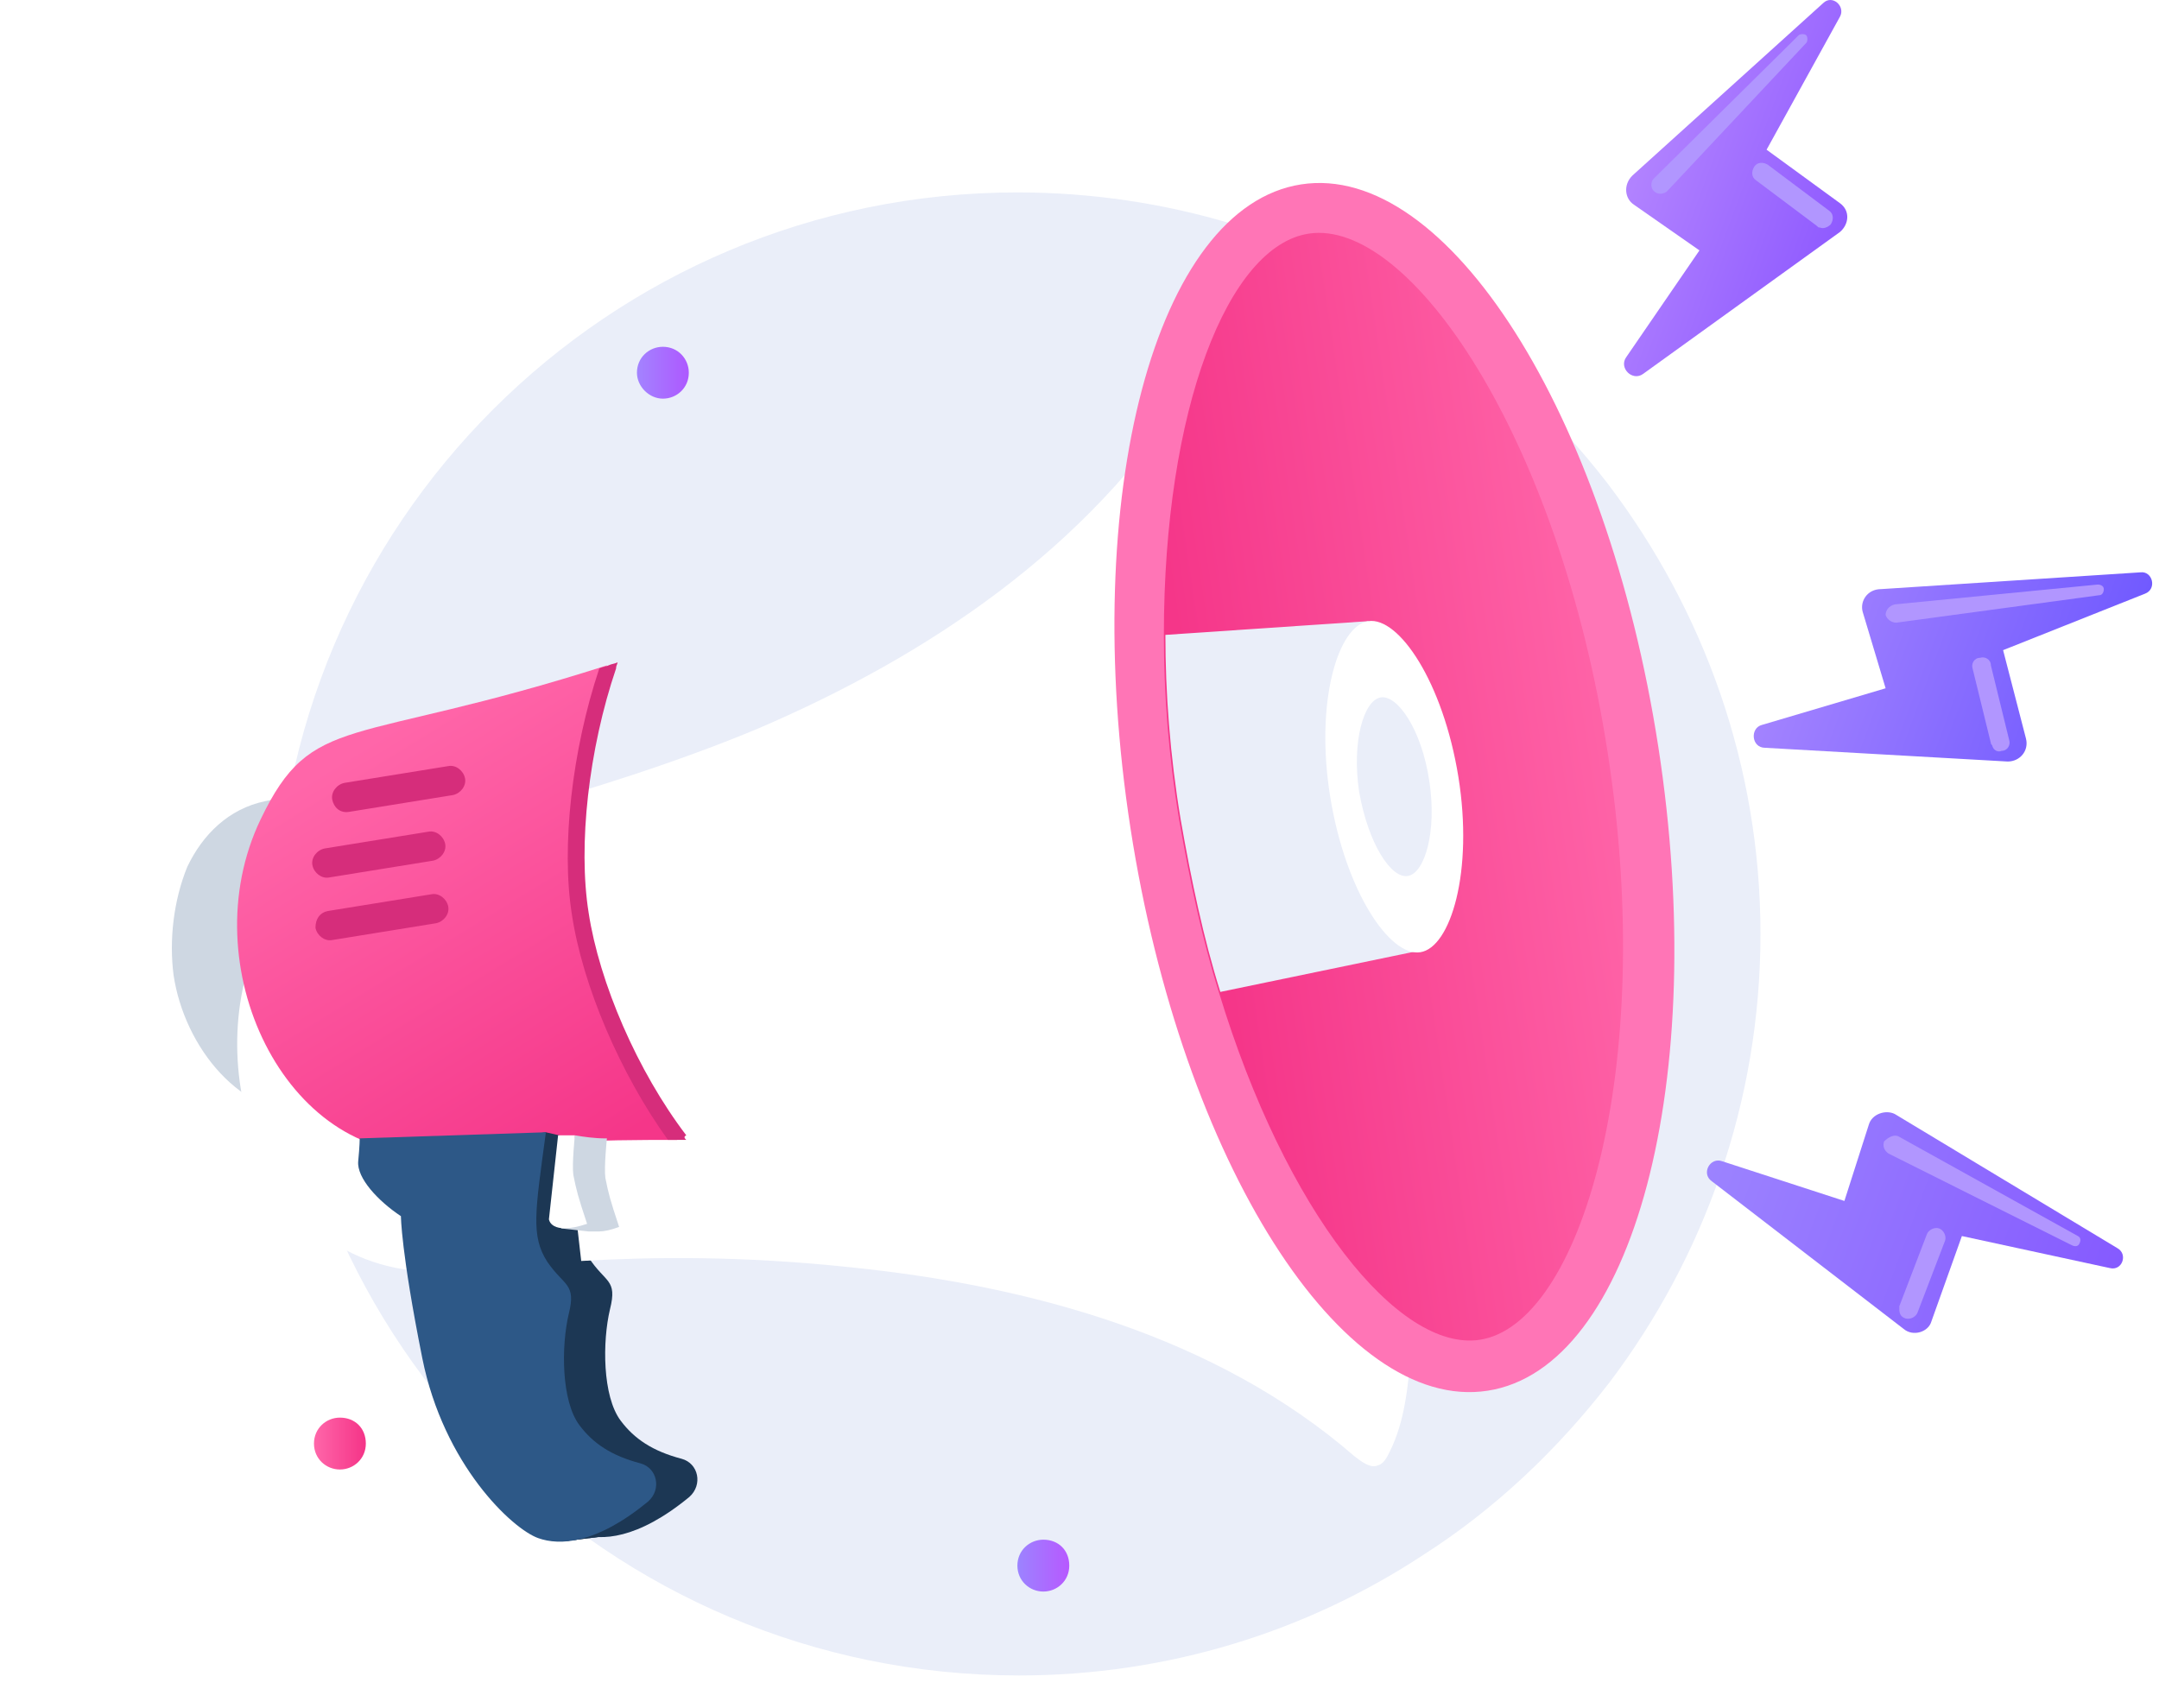 <svg width="201" height="159" viewBox="0 0 201 159" fill="none" xmlns="http://www.w3.org/2000/svg">
<path d="M163.898 86.959C163.898 102.586 158.642 117.076 149.835 128.725C145.005 134.976 139.181 140.516 132.504 144.778C121.708 151.882 108.781 156.001 94.859 156.001C56.646 156.001 25.678 125.032 25.678 86.959C25.678 48.744 56.646 17.916 94.717 17.916C108.639 17.916 121.566 22.036 132.362 28.997C139.039 33.259 144.863 38.799 149.693 45.05C158.642 56.841 163.898 71.332 163.898 86.959Z" fill="#EAEEF9"/>
<path d="M61.713 37.119C62.991 37.119 64.128 36.125 64.128 34.704C64.128 33.425 63.133 32.289 61.713 32.289C60.434 32.289 59.298 33.283 59.298 34.704C59.298 35.983 60.434 37.119 61.713 37.119Z" fill="url(#paint0_linear)"/>
<path d="M31.644 136.824C32.923 136.824 34.059 135.83 34.059 134.409C34.059 132.989 33.065 131.994 31.644 131.994C30.366 131.994 29.23 132.989 29.23 134.409C29.23 135.83 30.366 136.824 31.644 136.824Z" fill="url(#paint1_linear)"/>
<path d="M97.133 148.189C98.411 148.189 99.548 147.195 99.548 145.774C99.548 144.354 98.553 143.359 97.133 143.359C95.854 143.359 94.718 144.354 94.718 145.774C94.718 147.195 95.854 148.189 97.133 148.189Z" fill="url(#paint2_linear)"/>
<path d="M54.658 105.001C53.663 112.389 53.237 114.662 54.8 117.077C56.362 119.492 57.499 119.066 56.789 121.907C56.078 124.89 56.078 130.004 57.783 132.277C59.062 133.982 60.766 135.119 63.465 135.829C65.028 136.255 65.454 138.244 64.176 139.381C59.346 143.358 55.936 143.5 53.947 142.79C51.533 141.938 45.14 135.971 43.151 126.027C41.163 116.082 41.163 112.957 41.163 112.957C39.032 111.536 37.043 109.405 37.185 107.843C37.327 106.28 37.327 104.291 37.327 104.291L54.658 105.001Z" fill="#1C3754"/>
<path d="M52.952 107.273L54.514 106.278L50.821 105.426L51.389 111.25L47.27 120.2L52.81 138.953L52.526 143.499L57.214 142.93L56.503 134.975L55.225 127.161" fill="#1C3754"/>
<path d="M16.16 90.792C17.154 97.469 22.41 104.146 29.229 103.72C30.081 103.72 31.076 103.578 32.07 103.436C39.173 102.725 41.872 102.441 45.992 102.583C42.582 98.179 40.167 92.781 39.315 87.24C38.463 81.7 39.031 75.733 41.02 70.619C37.042 72.04 34.485 72.608 27.524 74.029C26.53 74.171 25.535 74.455 24.683 74.597C21.274 75.307 18.859 77.722 17.438 80.706C16.16 83.831 15.734 87.525 16.16 90.792Z" fill="#CED7E2"/>
<g filter="url(#filter0_d)">
<path d="M131.367 114.941C131.083 118.067 130.799 121.334 129.378 124.175C129.094 124.744 128.81 125.312 128.242 125.454C127.531 125.738 126.679 125.028 126.111 124.602C113.184 113.379 95.853 108.69 79.09 106.986C58.918 104.855 46.133 107.412 39.883 107.412C22.836 106.702 18.432 85.676 24.967 74.879C27.666 70.333 31.928 68.629 36.758 67.35C36.758 67.35 55.651 63.088 70.567 56.837C86.477 50.018 101.251 40.074 110.769 25.157C113.042 21.606 116.167 26.72 118.724 32.971C121.565 39.648 123.838 47.603 123.838 47.603C125.259 73.317 123.554 61.383 131.793 99.456C131.793 99.456 132.077 107.696 131.367 114.941Z" fill="white"/>
</g>
<path d="M40.168 107.273C40.31 107.273 40.31 107.273 40.452 107.273C44.288 107.273 48.265 106.563 51.959 106.421C55.652 106.137 59.346 106.137 63.039 106.137C58.635 100.17 54.942 92.073 53.806 84.969C52.669 78.008 54.09 68.774 56.505 61.955C32.497 69.626 29.088 66.217 24.258 76.303C17.723 89.942 26.673 108.126 40.168 107.273Z" fill="url(#paint3_linear)"/>
<path d="M63.891 106.136C63.606 106.136 63.322 106.136 63.038 106.136H62.186C57.782 100.027 54.231 91.787 53.236 85.11C52.242 78.86 53.236 69.91 55.793 62.238C56.077 62.096 56.361 62.096 56.646 61.954C56.93 61.812 57.214 61.812 57.498 61.67C57.498 61.812 57.356 61.954 57.356 62.238C54.799 69.767 53.804 78.718 54.799 84.968C55.793 91.503 59.345 99.743 63.891 105.709C63.606 105.852 63.748 105.994 63.891 106.136Z" fill="#D62D7B"/>
<path d="M32.497 75.592L42.157 74.03C42.867 73.888 43.435 73.177 43.293 72.467C43.151 71.757 42.441 71.189 41.73 71.331L32.071 72.893C31.36 73.035 30.792 73.746 30.934 74.456C31.076 75.166 31.644 75.734 32.497 75.592Z" fill="#D62D7B"/>
<path d="M30.65 81.7L40.31 80.137C41.02 79.995 41.588 79.285 41.446 78.574C41.304 77.864 40.594 77.296 39.884 77.438L30.224 79.001C29.514 79.143 28.945 79.853 29.087 80.563C29.229 81.273 29.94 81.842 30.65 81.7Z" fill="#D62D7B"/>
<path d="M30.933 87.526L40.593 85.963C41.303 85.821 41.871 85.111 41.729 84.4C41.587 83.69 40.877 83.122 40.166 83.264L30.507 84.827C29.796 84.969 29.37 85.537 29.37 86.389C29.512 87.1 30.223 87.668 30.933 87.526Z" fill="#D62D7B"/>
<path d="M52.952 107.273L54.514 106.278L50.821 105.426L46.985 105.994L47.27 120.2L52.81 138.953L52.526 143.499L57.213 142.93L56.503 134.975L55.225 127.161" fill="#1C3754"/>
<path d="M50.821 105.426C49.827 112.813 49.4 115.086 50.963 117.501C52.526 119.774 53.662 119.49 52.952 122.331C52.242 125.315 52.242 130.429 53.946 132.702C55.225 134.407 56.929 135.543 59.628 136.253C61.191 136.68 61.617 138.669 60.339 139.805C55.509 143.783 52.099 143.925 50.111 143.215C47.696 142.362 41.303 136.396 39.314 126.451C37.326 116.507 37.326 113.239 37.326 113.239C35.195 111.819 33.206 109.688 33.348 108.125C33.49 106.704 33.49 105.994 33.49 105.994L50.821 105.426Z" fill="#2D5887"/>
<path d="M138.5 129.489C152.069 127.391 159.182 100.546 154.386 69.53C149.591 38.514 134.703 15.07 121.134 17.168C107.565 19.266 100.453 46.111 105.248 77.127C110.044 108.144 124.931 131.587 138.5 129.489Z" fill="#FF75B6"/>
<path d="M137.76 124.747C130.231 125.884 119.719 112.956 113.469 92.357C111.906 87.385 110.769 81.987 109.775 76.304C108.781 70.337 108.354 64.513 108.354 59.114C108.354 38.089 114.321 22.888 121.85 21.752C131.226 20.331 145.147 40.646 149.693 70.195C154.239 99.602 147.136 123.327 137.76 124.747Z" fill="url(#paint4_linear)"/>
<path d="M132.789 88.379L113.611 92.357C112.048 87.385 110.912 81.987 109.918 76.304C108.923 70.338 108.497 64.513 108.497 59.114L127.391 57.836L129.948 70.053L132.789 88.379Z" fill="#EAEEF9"/>
<path d="M132.22 88.663C135.061 88.237 137.192 81.134 135.772 72.326C134.351 63.518 130.231 57.409 127.39 57.835C124.549 58.262 122.418 65.365 123.839 74.173C125.259 82.981 129.379 89.089 132.22 88.663Z" fill="white"/>
<path d="M131.083 81.56C132.646 81.275 133.782 77.44 133.072 72.752C132.362 67.922 130.089 64.655 128.526 64.939C126.964 65.223 125.827 69.059 126.538 73.746C127.39 78.576 129.521 81.844 131.083 81.56Z" fill="#EAEEF9"/>
<path d="M152.108 19.052L158.217 23.314L151.398 33.258C150.688 34.253 151.966 35.531 152.961 34.821L171.286 21.609C172.138 20.899 172.28 19.62 171.286 18.91L164.467 13.938L171.286 1.578C171.854 0.584 170.576 -0.553 169.723 0.3L151.966 16.353C151.114 17.205 151.256 18.484 152.108 19.052Z" fill="url(#paint5_linear)"/>
<path d="M169.438 21.183C169.296 21.183 169.296 21.183 169.154 21.04L163.472 16.779C163.046 16.495 163.046 15.926 163.33 15.5C163.614 15.074 164.182 15.074 164.608 15.358L170.291 19.62C170.717 19.904 170.717 20.472 170.433 20.898C170.149 21.183 169.722 21.325 169.438 21.183Z" fill="#B196FF"/>
<path d="M153.954 16.637L167.45 3.284C167.592 3.142 168.018 3.142 168.16 3.284C168.302 3.426 168.302 3.853 168.16 3.995L155.233 17.774C154.949 18.058 154.38 18.2 153.954 17.774C153.67 17.49 153.67 16.922 153.954 16.637Z" fill="#B196FF"/>
<path d="M173.417 56.983L175.548 64.086L164.041 67.495C162.905 67.779 163.047 69.626 164.325 69.626L186.912 70.905C188.049 70.905 188.901 69.91 188.617 68.774L186.486 60.535L199.697 55.278C200.834 54.852 200.407 53.148 199.271 53.29L175.121 54.852C173.843 54.852 173.133 55.989 173.417 56.983Z" fill="url(#paint6_linear)"/>
<path d="M185.491 69.484C185.491 69.342 185.349 69.342 185.349 69.2L183.645 62.24C183.503 61.813 183.787 61.245 184.355 61.245C184.781 61.103 185.349 61.387 185.349 61.956L187.054 68.916C187.196 69.342 186.912 69.911 186.344 69.911C186.06 70.053 185.633 69.911 185.491 69.484Z" fill="#B196FF"/>
<path d="M176.4 56.273L195.294 54.426C195.578 54.426 195.862 54.568 195.862 54.852C195.862 55.136 195.72 55.42 195.436 55.42L176.542 57.977C176.116 57.977 175.69 57.693 175.548 57.267C175.548 56.841 175.832 56.415 176.4 56.273Z" fill="#B196FF"/>
<path d="M173.984 104.718L171.711 111.82L160.346 108.127C159.21 107.701 158.358 109.263 159.352 109.974L177.251 123.753C178.103 124.463 179.524 124.037 179.808 123.043L182.649 115.088L196.429 118.071C197.565 118.355 198.133 116.792 197.139 116.224L176.399 103.723C175.546 103.297 174.268 103.723 173.984 104.718Z" fill="url(#paint7_linear)"/>
<path d="M176.824 121.904C176.824 121.762 176.824 121.762 176.824 121.62L179.381 114.943C179.523 114.517 180.092 114.233 180.518 114.375C180.944 114.517 181.228 115.085 181.086 115.511L178.529 122.188C178.387 122.614 177.819 122.898 177.392 122.756C176.966 122.614 176.824 122.33 176.824 121.904Z" fill="#B196FF"/>
<path d="M176.825 105.853L193.446 115.086C193.73 115.228 193.73 115.512 193.588 115.797C193.446 116.081 193.162 116.081 192.878 115.939L175.831 107.415C175.405 107.131 175.263 106.705 175.405 106.279C175.831 105.853 176.399 105.569 176.825 105.853Z" fill="#B196FF"/>
<path d="M55.793 114.66C56.219 114.66 56.929 114.518 57.639 114.234C56.787 111.677 56.645 111.109 56.361 109.689C56.219 108.694 56.503 105.995 56.503 105.995H56.361C55.366 105.995 54.372 105.853 53.52 105.711L52.525 111.109L52.241 114.376L54.798 114.66C55.082 114.66 55.366 114.66 55.793 114.66Z" fill="#CED7E2"/>
<path d="M51.958 105.711L51.105 113.524C51.105 113.524 51.248 115.087 54.657 113.95C53.804 111.393 53.663 110.825 53.378 109.404C53.236 108.41 53.52 105.711 53.52 105.711H51.958Z" fill="white"/>
<defs>
<filter id="filter0_d" x="0.083" y="12.99" width="153.766" height="145.529" filterUnits="userSpaceOnUse" color-interpolation-filters="sRGB">
<feFlood flood-opacity="0" result="BackgroundImageFix"/>
<feColorMatrix in="SourceAlpha" type="matrix" values="0 0 0 0 0 0 0 0 0 0 0 0 0 0 0 0 0 0 127 0" result="hardAlpha"/>
<feOffset dy="11"/>
<feGaussianBlur stdDeviation="11"/>
<feColorMatrix type="matrix" values="0 0 0 0 0.398 0 0 0 0 0.477 0 0 0 0 0.575 0 0 0 0.18 0"/>
<feBlend mode="normal" in2="BackgroundImageFix" result="effect1_dropShadow"/>
<feBlend mode="normal" in="SourceGraphic" in2="effect1_dropShadow" result="shape"/>
</filter>
<linearGradient id="paint0_linear" x1="59.311" y1="34.691" x2="63.903" y2="34.691" gradientUnits="userSpaceOnUse">
<stop stop-color="#A383FF"/>
<stop offset="1" stop-color="#AD5AFF"/>
</linearGradient>
<linearGradient id="paint1_linear" x1="29.258" y1="134.425" x2="33.85" y2="134.425" gradientUnits="userSpaceOnUse">
<stop stop-color="#FF66A9"/>
<stop offset="1" stop-color="#F53689"/>
</linearGradient>
<linearGradient id="paint2_linear" x1="94.764" y1="145.857" x2="99.356" y2="145.857" gradientUnits="userSpaceOnUse">
<stop stop-color="#9C83FF"/>
<stop offset="1" stop-color="#B65AFF"/>
</linearGradient>
<linearGradient id="paint3_linear" x1="34.167" y1="69.22" x2="57.049" y2="106.513" gradientUnits="userSpaceOnUse">
<stop stop-color="#FF66A9"/>
<stop offset="1" stop-color="#F53689"/>
</linearGradient>
<linearGradient id="paint4_linear" x1="152.596" y1="69.838" x2="112.082" y2="75.915" gradientUnits="userSpaceOnUse">
<stop stop-color="#FF66A9"/>
<stop offset="1" stop-color="#F53689"/>
</linearGradient>
<linearGradient id="paint5_linear" x1="152.619" y1="14.053" x2="171.792" y2="21.125" gradientUnits="userSpaceOnUse">
<stop stop-color="#B283FF"/>
<stop offset="1" stop-color="#8F5AFF"/>
</linearGradient>
<linearGradient id="paint6_linear" x1="167.63" y1="56.322" x2="195.731" y2="66.688" gradientUnits="userSpaceOnUse">
<stop stop-color="#A383FF"/>
<stop offset="1" stop-color="#715AFF"/>
</linearGradient>
<linearGradient id="paint7_linear" x1="159.356" y1="107.437" x2="196.348" y2="121.083" gradientUnits="userSpaceOnUse">
<stop stop-color="#9C83FF"/>
<stop offset="1" stop-color="#855AFF"/>
</linearGradient>
</defs>
</svg>
